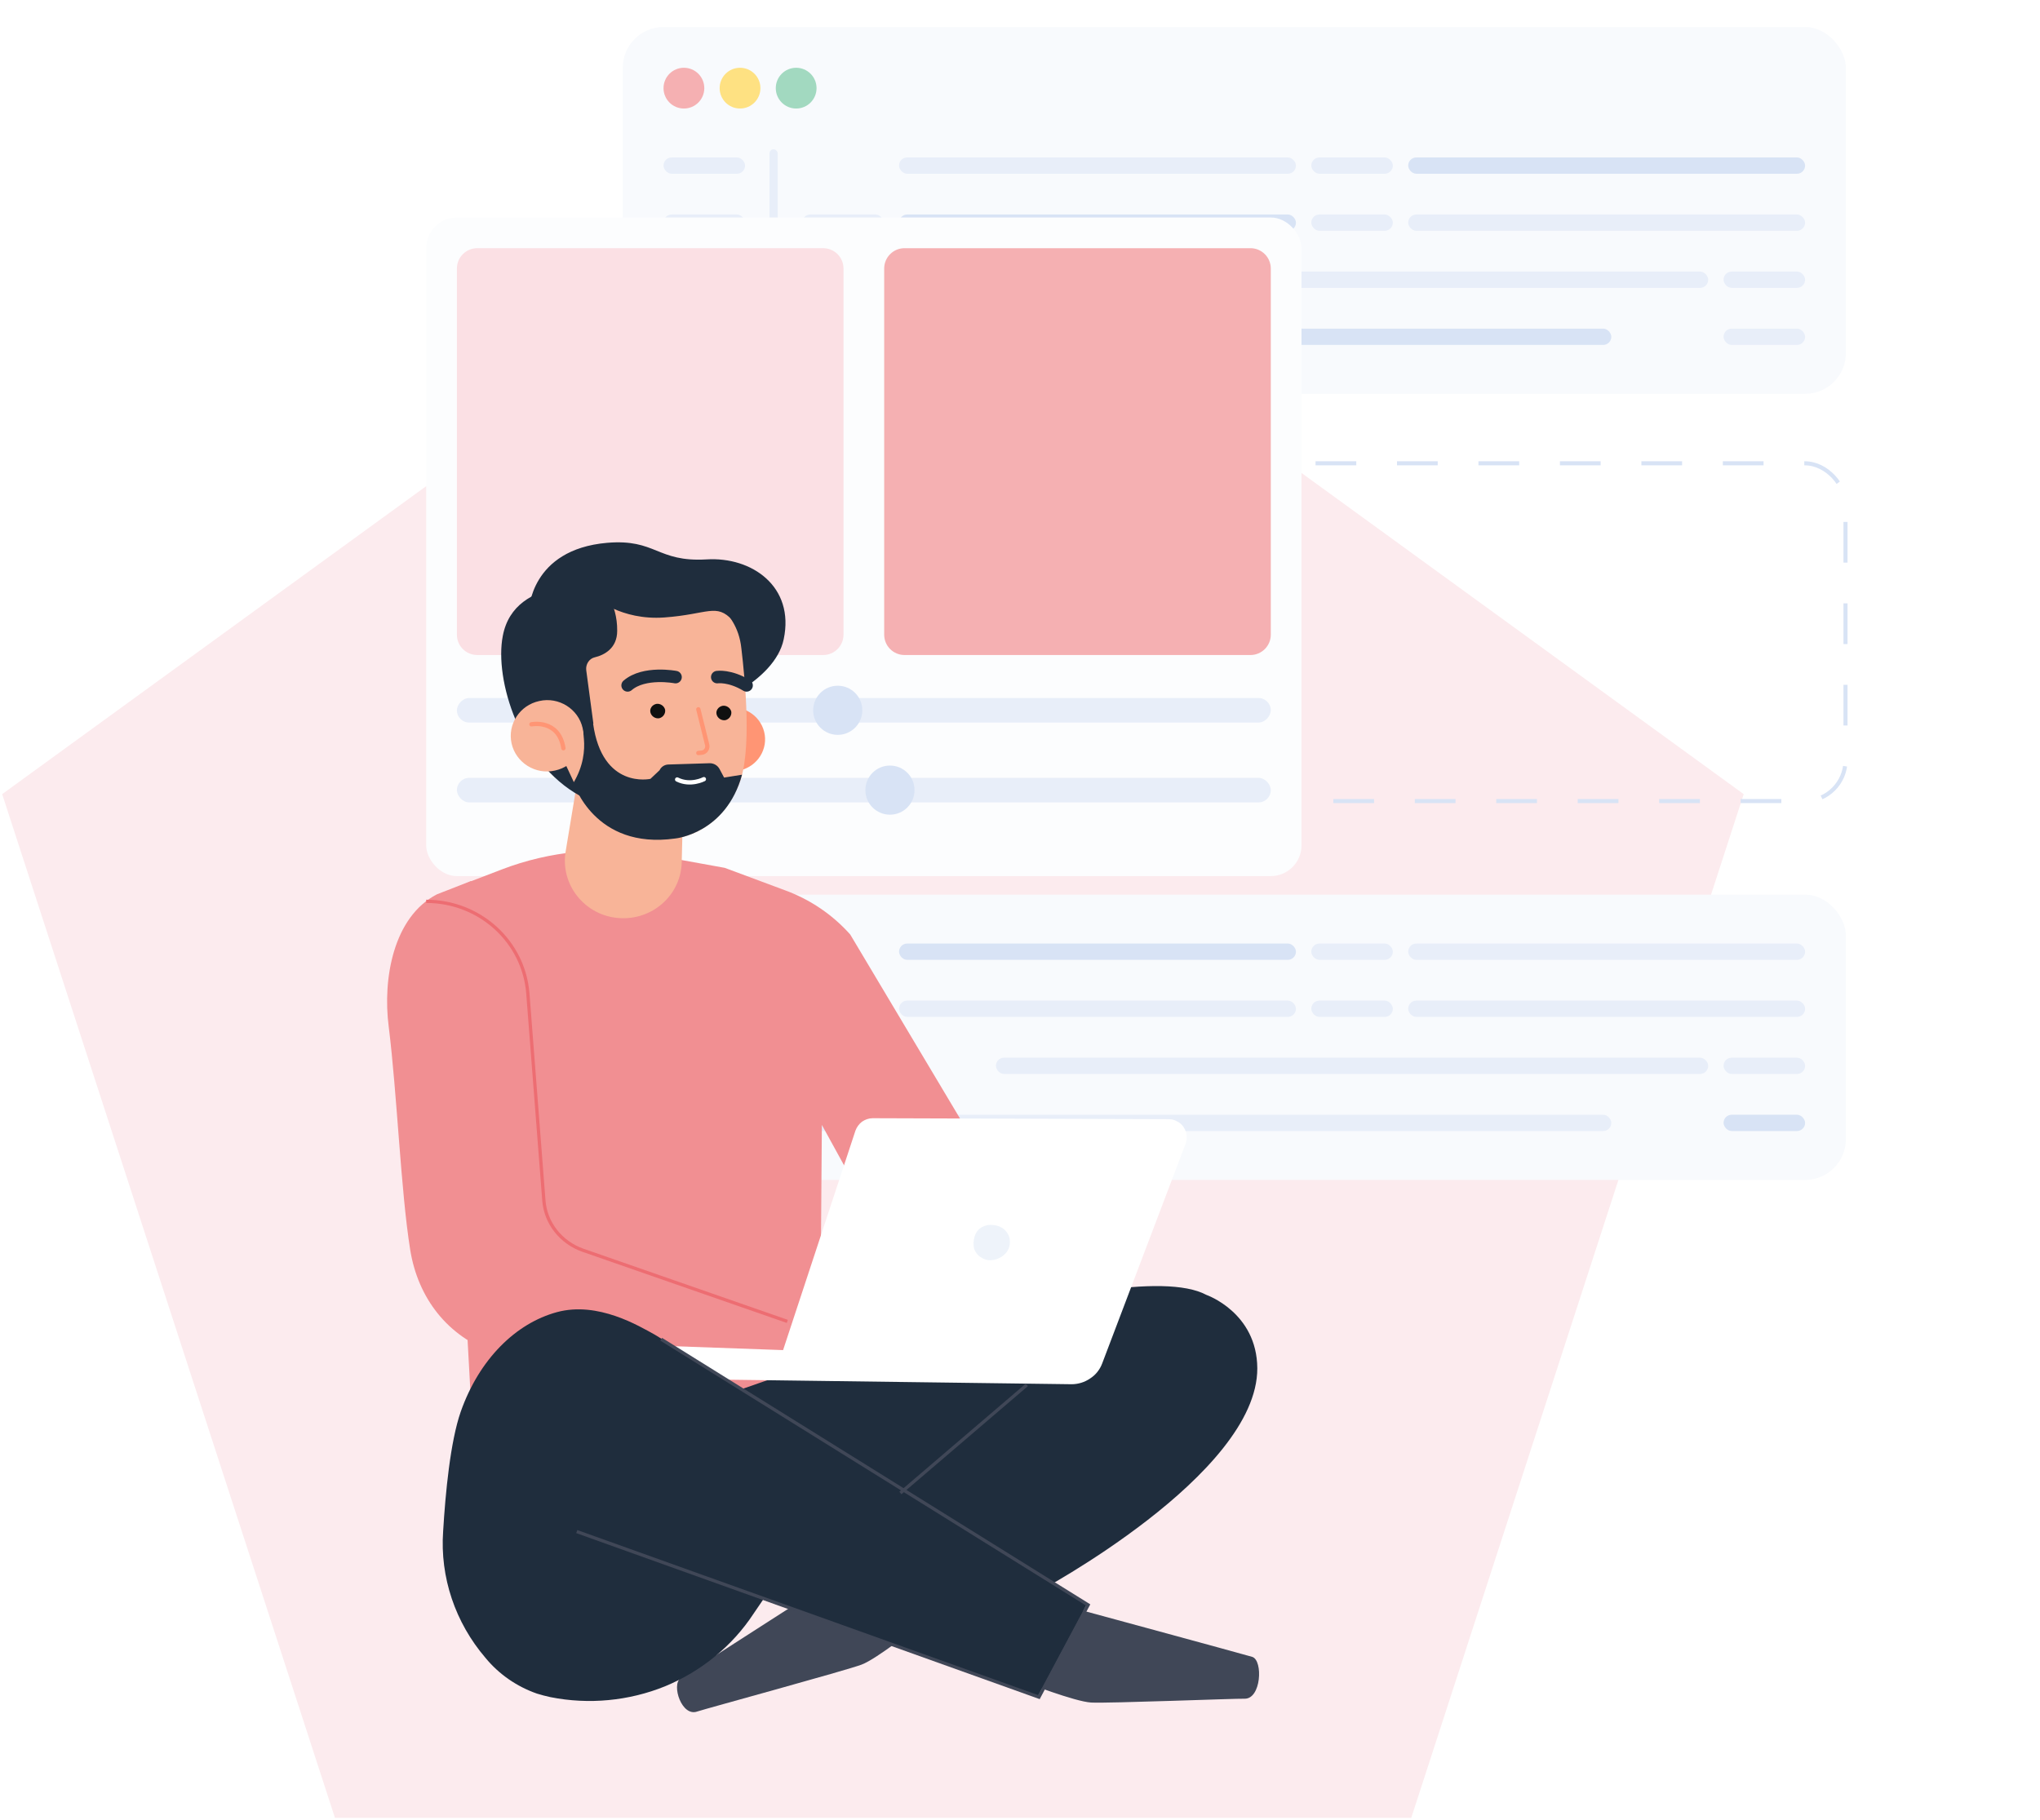 <svg width="576" height="514" viewBox="0 0 576 514" fill="none" xmlns="http://www.w3.org/2000/svg">
<path fill-rule="evenodd" clip-rule="evenodd" d="M0.613 224.285L246.475 45.663L492.336 224.285L398.474 513.407H94.573L0.613 224.285Z" fill="#FCEBEE"/>
<g filter="url(#filter0_dd)">
<rect x="175.836" y="4.221" width="345.35" height="103.605" rx="11.512" fill="#F8FAFD"/>
<circle cx="193.104" cy="21.489" r="5.756" fill="#F5B0B2"/>
<circle cx="208.951" cy="21.489" r="5.756" fill="#FEE182"/>
<circle cx="224.799" cy="21.489" r="5.756" fill="#A2D9C0"/>
<rect x="187.348" y="41.059" width="23.023" height="4.605" rx="2.302" fill="#E8EEF9"/>
<rect x="187.348" y="57.175" width="23.023" height="4.605" rx="2.302" fill="#E8EEF9"/>
<rect x="187.348" y="89.408" width="23.023" height="4.605" rx="2.302" fill="#E8EEF9"/>
<rect x="217.277" y="38.756" width="2.302" height="57.558" rx="1.151" fill="#E8EEF9"/>
<rect x="253.848" y="41.059" width="112.066" height="4.605" rx="2.302" fill="#E8EEF9"/>
<rect x="370.25" y="41.059" width="23.023" height="4.605" rx="2.302" fill="#E8EEF9"/>
<rect x="397.609" y="41.059" width="112.066" height="4.605" rx="2.302" fill="#D8E3F5"/>
<rect x="226.488" y="57.175" width="23.023" height="4.605" rx="2.302" fill="#E8EEF9"/>
<rect x="253.848" y="57.175" width="112.066" height="4.605" rx="2.302" fill="#D8E3F5"/>
<rect x="370.25" y="57.175" width="23.023" height="4.605" rx="2.302" fill="#E8EEF9"/>
<rect x="397.609" y="57.175" width="112.066" height="4.605" rx="2.302" fill="#E8EEF9"/>
<rect x="226.488" y="73.291" width="23.023" height="4.605" rx="2.302" fill="#E8EEF9"/>
<rect x="281.207" y="73.291" width="201.109" height="4.605" rx="2.302" fill="#E8EEF9"/>
<rect x="486.652" y="73.291" width="23.023" height="4.605" rx="2.302" fill="#E8EEF9"/>
<rect x="226.488" y="89.408" width="23.023" height="4.605" rx="2.302" fill="#E8EEF9"/>
<rect x="253.848" y="89.408" width="201.109" height="4.605" rx="2.302" fill="#D8E3F5"/>
<rect x="486.652" y="89.408" width="23.023" height="4.605" rx="2.302" fill="#E8EEF9"/>
</g>
<rect x="175.941" y="130.85" width="345.141" height="95.391" rx="11.505" stroke="#D8E3F5" stroke-width="1.15" stroke-dasharray="11.5 11.5"/>
<g filter="url(#filter1_dd)">
<rect x="175.836" y="249.264" width="345.35" height="80.582" rx="11.512" fill="#F8FAFD"/>
<rect x="187.348" y="263.078" width="23.023" height="4.605" rx="2.302" fill="#E8EEF9"/>
<rect x="187.348" y="295.31" width="23.023" height="4.605" rx="2.302" fill="#E8EEF9"/>
<rect x="187.348" y="311.427" width="23.023" height="4.605" rx="2.302" fill="#E8EEF9"/>
<rect x="217.277" y="260.775" width="2.302" height="57.558" rx="1.151" fill="#E8EEF9"/>
<rect x="253.848" y="263.078" width="112.066" height="4.605" rx="2.302" fill="#D8E3F5"/>
<rect x="370.25" y="263.078" width="23.023" height="4.605" rx="2.302" fill="#E8EEF9"/>
<rect x="397.609" y="263.078" width="112.066" height="4.605" rx="2.302" fill="#E8EEF9"/>
<rect x="226.488" y="279.194" width="23.023" height="4.605" rx="2.302" fill="#E8EEF9"/>
<rect x="253.848" y="279.194" width="112.066" height="4.605" rx="2.302" fill="#E8EEF9"/>
<rect x="370.25" y="279.194" width="23.023" height="4.605" rx="2.302" fill="#E8EEF9"/>
<rect x="397.609" y="279.194" width="112.066" height="4.605" rx="2.302" fill="#E8EEF9"/>
<rect x="226.488" y="295.31" width="23.023" height="4.605" rx="2.302" fill="#D8E3F5"/>
<rect x="281.207" y="295.31" width="201.109" height="4.605" rx="2.302" fill="#E8EEF9"/>
<rect x="486.652" y="295.31" width="23.023" height="4.605" rx="2.302" fill="#E8EEF9"/>
<rect x="226.488" y="311.427" width="23.023" height="4.605" rx="2.302" fill="#E8EEF9"/>
<rect x="253.848" y="311.427" width="201.109" height="4.605" rx="2.302" fill="#E8EEF9"/>
<rect x="486.652" y="311.427" width="23.023" height="4.605" rx="2.302" fill="#D8E3F5"/>
</g>
<g filter="url(#filter2_d)">
<rect x="120.336" y="59.721" width="247.148" height="186.012" rx="8.672" fill="#FCFDFE"/>
<path d="M232.42 68.393H134.753C131.58 68.393 129.008 70.965 129.008 74.138V177.55C129.008 180.723 131.58 183.295 134.753 183.295H232.42C235.593 183.295 238.165 180.723 238.165 177.55V74.138C238.165 70.965 235.593 68.393 232.42 68.393Z" fill="#FBE0E4"/>
<path d="M353.066 68.393H255.399C252.226 68.393 249.654 70.965 249.654 74.138V177.55C249.654 180.723 252.226 183.295 255.399 183.295H353.066C356.239 183.295 358.812 180.723 358.812 177.55V74.138C358.812 70.965 356.239 68.393 353.066 68.393Z" fill="#F5B0B2"/>
<rect width="229.805" height="6.938" rx="3.469" transform="matrix(-1 0 0 1 358.812 195.436)" fill="#E8EEF9"/>
<circle r="6.938" transform="matrix(-1 0 0 1 236.539 198.905)" fill="#D8E3F5"/>
<rect x="129.008" y="217.983" width="229.805" height="6.938" rx="3.469" fill="#E8EEF9"/>
<circle cx="251.281" cy="221.451" r="6.938" fill="#D8E3F5"/>
</g>
<path d="M261.045 370.5L288.101 344.466L240.063 263.932C235.094 258.347 228.744 254.023 221.566 251.411L204.633 245.105L184.755 241.502C170.307 238.889 155.307 240.331 141.687 245.556L132.761 248.979C129.08 250.42 126.043 252.942 124.018 256.275C121.994 259.608 121.166 263.482 121.626 267.265L129.448 331.584L134.049 415.361L242.548 396.984L231.689 365.996L232.057 317.712L261.045 370.5Z" fill="#F18F92"/>
<path d="M228.559 376.263L163.036 350.41C160.46 349.419 158.159 347.707 156.595 345.455C154.938 343.293 153.926 340.681 153.742 337.888L148.957 276.362C148.957 276.362 149.509 250.238 132.852 248.887L123.373 252.58C111.042 258.976 108.005 276.452 109.754 289.964C112.146 309.152 113.158 336.357 115.827 353.022C118.036 366.625 126.318 377.435 139.57 382.119L220.277 399.234L228.559 376.263Z" fill="#F18F92"/>
<path d="M301.168 453.643C301.168 453.643 351.598 467.336 353.622 467.966C356.659 469.047 356.107 479.857 351.414 479.767C349.205 479.677 312.763 481.118 308.069 480.848C303.468 480.578 289.572 475.173 289.572 475.173L301.168 453.643Z" fill="#404757"/>
<path d="M241.535 442.205C241.535 442.205 193.866 472.742 192.118 474.004C189.541 475.895 192.486 484.994 196.903 483.372C199.019 482.651 239.051 471.752 243.284 470.13C247.609 468.509 259.204 459.23 259.204 459.23L241.535 442.205Z" fill="#404757"/>
<path d="M340.646 365.725C340.646 365.725 354.91 370.68 355.002 386.444C355.094 416.532 292.885 449.682 292.885 449.682L210.153 395.993L205 393.921C205.092 393.921 316.719 352.844 340.646 365.725Z" fill="#1F2D3D"/>
<path d="M310.185 372.3C308.252 373.111 306.596 374.282 305.307 375.904C304.019 377.435 303.099 379.327 302.73 381.308C303.007 381.399 303.835 378.876 305.951 376.354C307.976 373.832 310.277 372.48 310.185 372.3Z" fill="#455A64"/>
<path d="M334.758 323.024L311.199 385.091C310.555 386.803 309.359 388.334 307.794 389.325C306.23 390.406 304.39 390.947 302.549 390.947L172.977 389.235V379.596L221.106 381.308L241.536 319.331C241.904 318.34 242.548 317.439 243.376 316.809C244.297 316.178 245.309 315.818 246.413 315.818L329.973 316.088C330.801 316.088 331.629 316.268 332.365 316.719C333.102 317.079 333.746 317.62 334.206 318.34C334.666 319.061 334.942 319.782 335.034 320.592C335.126 321.493 335.034 322.304 334.758 323.024Z" fill="white"/>
<path d="M277.333 346.537C278.346 345.997 279.45 345.817 280.554 345.997C281.659 346.087 282.763 346.537 283.591 347.258C284.327 347.979 284.88 348.789 285.064 349.78C285.248 350.771 285.156 351.762 284.788 352.663C284.42 353.564 283.683 354.374 282.855 354.915C282.027 355.455 281.015 355.816 280.002 355.906C278.898 355.996 277.886 355.726 276.965 355.095C276.045 354.555 275.401 353.654 275.033 352.663C274.573 350.591 275.125 347.618 277.333 346.537Z" fill="#EEF3FA"/>
<path d="M306.873 453.105C306.873 453.105 190 379.868 184.939 376.986C180.521 374.553 168.834 367.437 157.239 370.59C145.644 373.743 135.337 383.832 130.091 398.696C127.146 407.163 125.766 421.667 125.122 432.476C124.202 445.448 128.527 458.24 137.085 468.239C140.858 472.834 145.92 476.347 151.625 478.329C152.822 478.689 154.11 479.049 155.398 479.319C166.257 481.481 177.577 480.4 187.791 476.257C198.006 472.023 206.749 464.906 212.73 455.808L215.491 451.754C215.491 451.754 291.965 479.229 293.161 478.869L306.873 453.105Z" fill="#1F2D3D"/>
<path d="M289.94 391.128L254.234 421.666" stroke="#404757" stroke-width="0.92" stroke-miterlimit="10"/>
<path d="M186.686 378.244L307.24 453.283L293.344 479.317L162.852 432.564" stroke="#404757" stroke-width="0.92" stroke-miterlimit="10"/>
<path d="M120.336 254.562C135.428 254.562 147.944 265.912 149.048 280.686L153.557 338.969C154.017 345.455 158.435 350.951 164.6 353.112L222.301 373.201" stroke="#ED6D72" stroke-width="0.92" stroke-miterlimit="10"/>
<path d="M149.324 172.497C149.324 172.497 149.692 155.201 171.41 153.31C185.306 152.139 185.398 158.805 199.478 157.994C212.27 157.183 224.417 165.651 221.288 180.514C218.712 192.946 199.202 199.882 199.202 199.882L149.324 172.497Z" fill="#1F2D3D"/>
<path d="M209.025 217.56C213.959 216.369 216.973 211.488 215.756 206.658C214.54 201.827 209.553 198.877 204.618 200.068C199.684 201.259 196.67 206.14 197.887 210.971C199.103 215.801 204.09 218.751 209.025 217.56Z" fill="#FF9574"/>
<path d="M192.853 228.438L192.485 243.482C192.301 252.4 184.847 259.426 175.828 259.336C165.89 259.246 158.343 250.598 159.632 240.959L165.245 207.088L192.853 228.438Z" fill="#F8B498"/>
<path d="M203.714 171.597C205.555 173.489 208.684 176.912 209.328 183.127C210.34 191.685 212.457 212.494 208.592 221.683C203.622 233.393 193.132 240.15 177.487 235.916C177.487 235.916 163.131 234.294 156.597 206.459C146.75 163.85 185.309 152.68 203.714 171.597Z" fill="#F8B498"/>
<path d="M202.333 201.774C202.609 202.855 203.714 203.576 204.818 203.396C205.922 203.125 206.659 202.044 206.475 200.963C206.198 199.882 205.094 199.162 203.99 199.342C202.793 199.612 202.057 200.693 202.333 201.774Z" fill="#101010"/>
<path d="M183.652 201.234C183.928 202.315 185.032 203.036 186.136 202.856C187.241 202.585 187.977 201.504 187.793 200.423C187.517 199.342 186.412 198.622 185.308 198.802C184.112 199.072 183.376 200.153 183.652 201.234Z" fill="#101010"/>
<path d="M197.18 200.332L199.664 210.331C199.94 211.412 199.204 212.493 198.1 212.583L197.18 212.673" stroke="#FF9574" stroke-width="1.22" stroke-miterlimit="10" stroke-linecap="round" stroke-linejoin="round"/>
<path d="M209.511 218.8L204.45 219.611L203.161 217.178C202.609 216.187 201.597 215.557 200.4 215.557L188.805 215.917C187.701 215.917 186.689 216.548 186.228 217.539L183.652 219.971C183.652 219.971 170.032 223.034 167.455 204.297L163.59 203.306C163.59 203.306 167.547 211.683 161.934 221.052C161.934 221.052 167.731 240.059 190.646 236.816C190.738 236.816 205.002 235.375 209.511 218.8Z" fill="#1F2D3D"/>
<path d="M198.743 220.061C198.743 220.061 194.97 222.043 191.197 220.151" stroke="white" stroke-width="1.215" stroke-miterlimit="10" stroke-linecap="round" stroke-linejoin="round"/>
<path d="M202.518 191.234C202.518 191.234 206.015 190.693 210.8 193.576" stroke="#1F2D3D" stroke-width="3.534" stroke-miterlimit="10" stroke-linecap="round"/>
<path d="M190.739 191.235C190.739 191.235 181.904 189.523 177.211 193.577" stroke="#1F2D3D" stroke-width="3.534" stroke-miterlimit="10" stroke-linecap="round"/>
<path d="M155.491 206.909L167.547 204.386L165.522 189.252C165.338 187.631 166.35 186.009 167.915 185.649C170.584 185.019 174.265 183.127 174.265 178.172C174.357 170.245 169.939 165.741 169.939 165.741C169.939 165.741 145.276 161.957 141.964 179.614C139.571 191.955 146.749 215.466 163.866 224.835L155.491 206.909Z" fill="#1F2D3D"/>
<path d="M144.447 209.971C145.644 215.376 151.165 218.889 156.687 217.628C162.208 216.457 165.797 211.052 164.509 205.647C163.313 200.242 157.791 196.728 152.27 197.99C146.748 199.161 143.251 204.566 144.447 209.971Z" fill="#F8B498"/>
<path d="M150.061 204.564C150.061 204.564 157.791 203.033 159.079 211.32" stroke="#FF9574" stroke-width="1.22" stroke-miterlimit="10" stroke-linecap="round" stroke-linejoin="round"/>
<path d="M167.916 168.713C167.916 168.713 175.278 175.289 187.61 174.388C199.941 173.488 202.242 170.245 206.843 175.199C206.843 175.199 205.555 158.444 183.193 157.813C160.83 157.183 162.579 171.416 162.579 171.416L167.916 168.713Z" fill="#1F2D3D"/>
<defs>
<filter id="filter0_dd" x="170.727" y="0.815" width="355.569" height="113.824" filterUnits="userSpaceOnUse" color-interpolation-filters="sRGB">
<feFlood flood-opacity="0" result="BackgroundImageFix"/>
<feColorMatrix in="SourceAlpha" type="matrix" values="0 0 0 0 0 0 0 0 0 0 0 0 0 0 0 0 0 0 127 0"/>
<feOffset dy="1.703"/>
<feGaussianBlur stdDeviation="1.703"/>
<feColorMatrix type="matrix" values="0 0 0 0 0.122 0 0 0 0 0.176 0 0 0 0 0.239 0 0 0 0.06 0"/>
<feBlend mode="normal" in2="BackgroundImageFix" result="effect1_dropShadow"/>
<feColorMatrix in="SourceAlpha" type="matrix" values="0 0 0 0 0 0 0 0 0 0 0 0 0 0 0 0 0 0 127 0"/>
<feOffset dy="1.703"/>
<feGaussianBlur stdDeviation="2.555"/>
<feColorMatrix type="matrix" values="0 0 0 0 0.122 0 0 0 0 0.176 0 0 0 0 0.239 0 0 0 0.1 0"/>
<feBlend mode="normal" in2="effect1_dropShadow" result="effect2_dropShadow"/>
<feBlend mode="normal" in="SourceGraphic" in2="effect2_dropShadow" result="shape"/>
</filter>
<filter id="filter1_dd" x="170.727" y="245.857" width="355.569" height="90.8" filterUnits="userSpaceOnUse" color-interpolation-filters="sRGB">
<feFlood flood-opacity="0" result="BackgroundImageFix"/>
<feColorMatrix in="SourceAlpha" type="matrix" values="0 0 0 0 0 0 0 0 0 0 0 0 0 0 0 0 0 0 127 0"/>
<feOffset dy="1.703"/>
<feGaussianBlur stdDeviation="1.703"/>
<feColorMatrix type="matrix" values="0 0 0 0 0.122 0 0 0 0 0.176 0 0 0 0 0.239 0 0 0 0.06 0"/>
<feBlend mode="normal" in2="BackgroundImageFix" result="effect1_dropShadow"/>
<feColorMatrix in="SourceAlpha" type="matrix" values="0 0 0 0 0 0 0 0 0 0 0 0 0 0 0 0 0 0 127 0"/>
<feOffset dy="1.703"/>
<feGaussianBlur stdDeviation="2.555"/>
<feColorMatrix type="matrix" values="0 0 0 0 0.122 0 0 0 0 0.176 0 0 0 0 0.239 0 0 0 0.1 0"/>
<feBlend mode="normal" in2="effect1_dropShadow" result="effect2_dropShadow"/>
<feBlend mode="normal" in="SourceGraphic" in2="effect2_dropShadow" result="shape"/>
</filter>
<filter id="filter2_d" x="116.93" y="58.018" width="253.961" height="192.824" filterUnits="userSpaceOnUse" color-interpolation-filters="sRGB">
<feFlood flood-opacity="0" result="BackgroundImageFix"/>
<feColorMatrix in="SourceAlpha" type="matrix" values="0 0 0 0 0 0 0 0 0 0 0 0 0 0 0 0 0 0 127 0"/>
<feOffset dy="1.703"/>
<feGaussianBlur stdDeviation="1.703"/>
<feColorMatrix type="matrix" values="0 0 0 0 0.122 0 0 0 0 0.176 0 0 0 0 0.239 0 0 0 0.05 0"/>
<feBlend mode="normal" in2="BackgroundImageFix" result="effect1_dropShadow"/>
<feBlend mode="normal" in="SourceGraphic" in2="effect1_dropShadow" result="shape"/>
</filter>
</defs>
</svg>
